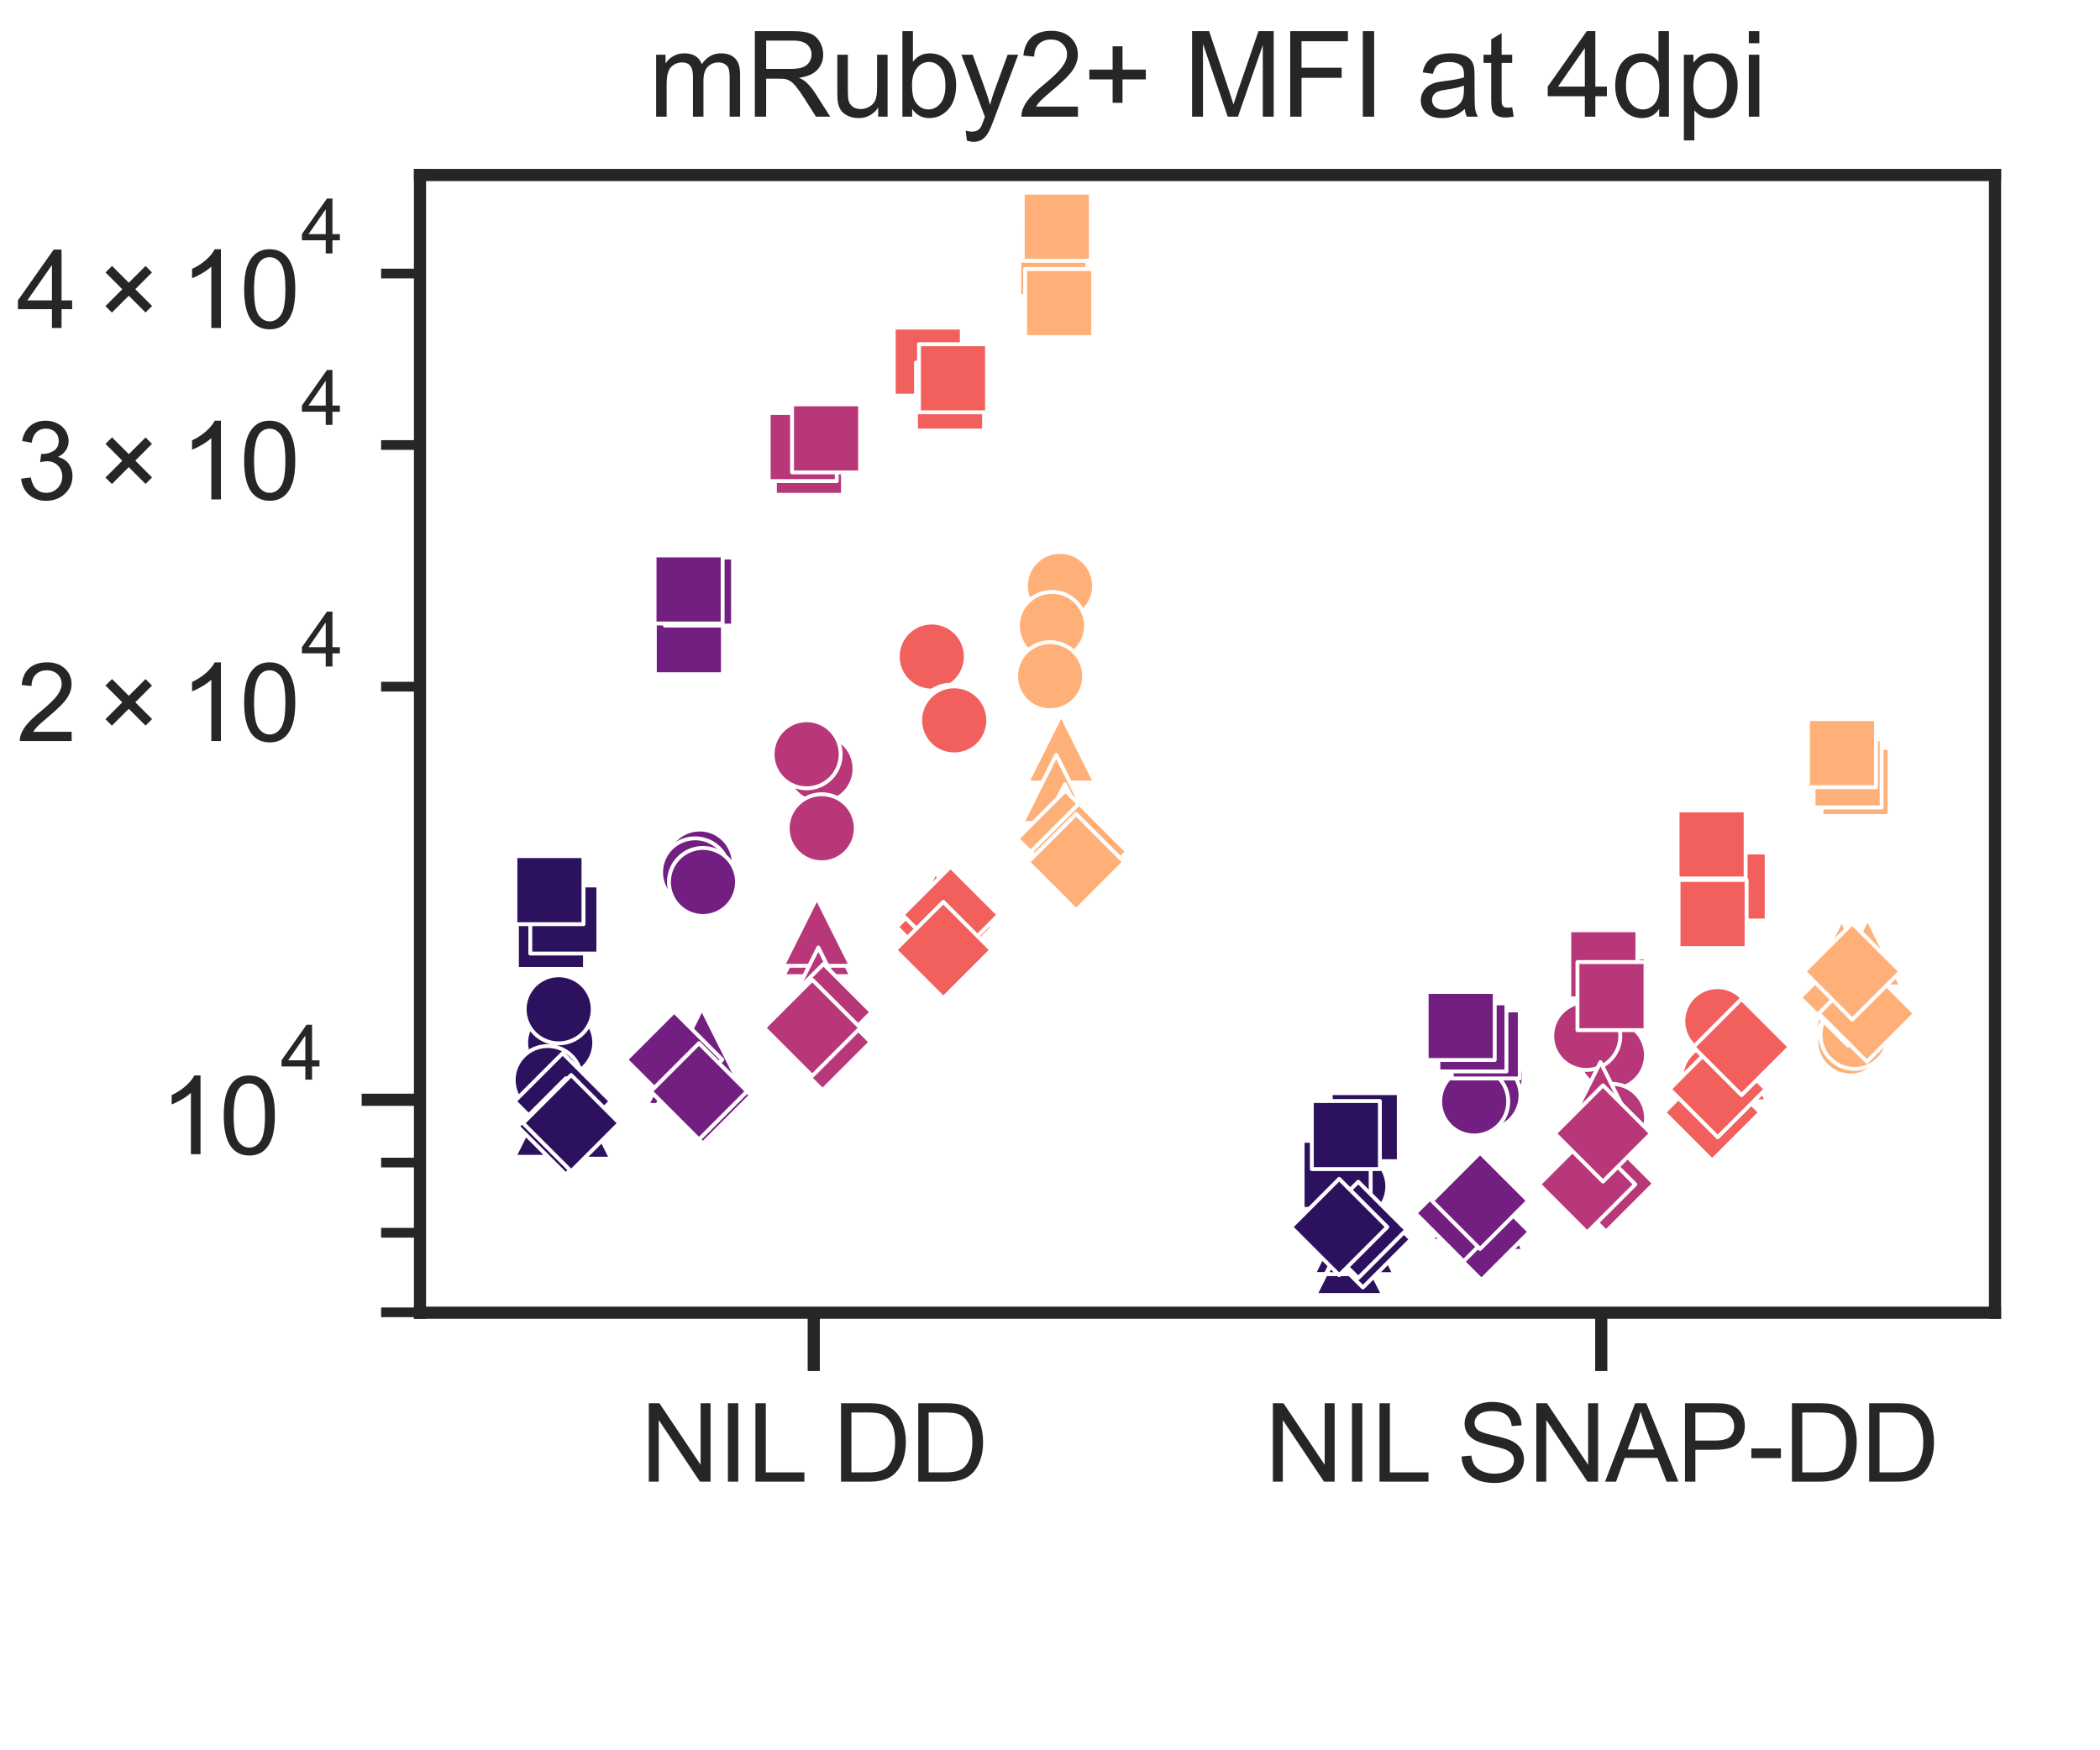 <?xml version="1.0" encoding="utf-8" standalone="no"?>
<!DOCTYPE svg PUBLIC "-//W3C//DTD SVG 1.1//EN"
  "http://www.w3.org/Graphics/SVG/1.1/DTD/svg11.dtd">
<svg xmlns:xlink="http://www.w3.org/1999/xlink" width="216pt" height="180pt" viewBox="0 0 216 180" xmlns="http://www.w3.org/2000/svg" version="1.1">
 <defs>
  <style type="text/css">*{stroke-linejoin: round; stroke-linecap: butt}</style>
 </defs>
 <g id="figure_1">
  <g id="patch_1">
   <path d="M 0 180 
L 216 180 
L 216 0 
L 0 0 
z
" style="fill: #ffffff"/>
  </g>
  <g id="axes_1">
   <g id="patch_2">
    <path d="M 43.2 135 
L 205.2 135 
L 205.2 18 
L 43.2 18 
z
" style="fill: #ffffff"/>
   </g>
   <g id="matplotlib.axis_1">
    <g id="xtick_1">
     <g id="line2d_1">
      <defs>
       <path id="m1da95ecd3e" d="M 0 0 
L 0 6 
" style="stroke: #262626; stroke-width: 1.25"/>
      </defs>
      <g>
       <use xlink:href="#m1da95ecd3e" x="83.7" y="135" style="fill: #262626; stroke: #262626; stroke-width: 1.25"/>
      </g>
     </g>
     <g id="text_1">
      <!-- NIL DD -->
      <g style="fill: #262626" transform="translate(65.876 152.374) scale(0.11 -0.11)">
       <defs>
        <path id="ArialMT-4e" d="M 488 0 
L 488 4581 
L 1109 4581 
L 3516 984 
L 3516 4581 
L 4097 4581 
L 4097 0 
L 3475 0 
L 1069 3600 
L 1069 0 
L 488 0 
z
" transform="scale(0.016)"/>
        <path id="ArialMT-49" d="M 597 0 
L 597 4581 
L 1203 4581 
L 1203 0 
L 597 0 
z
" transform="scale(0.016)"/>
        <path id="ArialMT-4c" d="M 469 0 
L 469 4581 
L 1075 4581 
L 1075 541 
L 3331 541 
L 3331 0 
L 469 0 
z
" transform="scale(0.016)"/>
        <path id="ArialMT-20" transform="scale(0.016)"/>
        <path id="ArialMT-44" d="M 494 0 
L 494 4581 
L 2072 4581 
Q 2606 4581 2888 4516 
Q 3281 4425 3559 4188 
Q 3922 3881 4101 3404 
Q 4281 2928 4281 2316 
Q 4281 1794 4159 1391 
Q 4038 988 3847 723 
Q 3656 459 3429 307 
Q 3203 156 2883 78 
Q 2563 0 2147 0 
L 494 0 
z
M 1100 541 
L 2078 541 
Q 2531 541 2789 625 
Q 3047 709 3200 863 
Q 3416 1078 3536 1442 
Q 3656 1806 3656 2325 
Q 3656 3044 3420 3430 
Q 3184 3816 2847 3947 
Q 2603 4041 2063 4041 
L 1100 4041 
L 1100 541 
z
" transform="scale(0.016)"/>
       </defs>
       <use xlink:href="#ArialMT-4e"/>
       <use xlink:href="#ArialMT-49" transform="translate(72.217 0)"/>
       <use xlink:href="#ArialMT-4c" transform="translate(100 0)"/>
       <use xlink:href="#ArialMT-20" transform="translate(151.865 0)"/>
       <use xlink:href="#ArialMT-44" transform="translate(179.648 0)"/>
       <use xlink:href="#ArialMT-44" transform="translate(251.865 0)"/>
      </g>
     </g>
    </g>
    <g id="xtick_2">
     <g id="line2d_2">
      <g>
       <use xlink:href="#m1da95ecd3e" x="164.7" y="135" style="fill: #262626; stroke: #262626; stroke-width: 1.25"/>
      </g>
     </g>
     <g id="text_2">
      <!-- NIL SNAP-DD -->
      <g style="fill: #262626" transform="translate(130.066 152.374) scale(0.11 -0.11)">
       <defs>
        <path id="ArialMT-53" d="M 288 1472 
L 859 1522 
Q 900 1178 1048 958 
Q 1197 738 1509 602 
Q 1822 466 2213 466 
Q 2559 466 2825 569 
Q 3091 672 3220 851 
Q 3350 1031 3350 1244 
Q 3350 1459 3225 1620 
Q 3100 1781 2813 1891 
Q 2628 1963 1997 2114 
Q 1366 2266 1113 2400 
Q 784 2572 623 2826 
Q 463 3081 463 3397 
Q 463 3744 659 4045 
Q 856 4347 1234 4503 
Q 1613 4659 2075 4659 
Q 2584 4659 2973 4495 
Q 3363 4331 3572 4012 
Q 3781 3694 3797 3291 
L 3216 3247 
Q 3169 3681 2898 3903 
Q 2628 4125 2100 4125 
Q 1550 4125 1298 3923 
Q 1047 3722 1047 3438 
Q 1047 3191 1225 3031 
Q 1400 2872 2139 2705 
Q 2878 2538 3153 2413 
Q 3553 2228 3743 1945 
Q 3934 1663 3934 1294 
Q 3934 928 3725 604 
Q 3516 281 3123 101 
Q 2731 -78 2241 -78 
Q 1619 -78 1198 103 
Q 778 284 539 648 
Q 300 1013 288 1472 
z
" transform="scale(0.016)"/>
        <path id="ArialMT-41" d="M -9 0 
L 1750 4581 
L 2403 4581 
L 4278 0 
L 3588 0 
L 3053 1388 
L 1138 1388 
L 634 0 
L -9 0 
z
M 1313 1881 
L 2866 1881 
L 2388 3150 
Q 2169 3728 2063 4100 
Q 1975 3659 1816 3225 
L 1313 1881 
z
" transform="scale(0.016)"/>
        <path id="ArialMT-50" d="M 494 0 
L 494 4581 
L 2222 4581 
Q 2678 4581 2919 4538 
Q 3256 4481 3484 4323 
Q 3713 4166 3852 3881 
Q 3991 3597 3991 3256 
Q 3991 2672 3619 2267 
Q 3247 1863 2275 1863 
L 1100 1863 
L 1100 0 
L 494 0 
z
M 1100 2403 
L 2284 2403 
Q 2872 2403 3119 2622 
Q 3366 2841 3366 3238 
Q 3366 3525 3220 3729 
Q 3075 3934 2838 4000 
Q 2684 4041 2272 4041 
L 1100 4041 
L 1100 2403 
z
" transform="scale(0.016)"/>
        <path id="ArialMT-2d" d="M 203 1375 
L 203 1941 
L 1931 1941 
L 1931 1375 
L 203 1375 
z
" transform="scale(0.016)"/>
       </defs>
       <use xlink:href="#ArialMT-4e"/>
       <use xlink:href="#ArialMT-49" transform="translate(72.217 0)"/>
       <use xlink:href="#ArialMT-4c" transform="translate(100 0)"/>
       <use xlink:href="#ArialMT-20" transform="translate(151.865 0)"/>
       <use xlink:href="#ArialMT-53" transform="translate(179.648 0)"/>
       <use xlink:href="#ArialMT-4e" transform="translate(246.348 0)"/>
       <use xlink:href="#ArialMT-41" transform="translate(318.564 0)"/>
       <use xlink:href="#ArialMT-50" transform="translate(385.264 0)"/>
       <use xlink:href="#ArialMT-2d" transform="translate(451.963 0)"/>
       <use xlink:href="#ArialMT-44" transform="translate(485.264 0)"/>
       <use xlink:href="#ArialMT-44" transform="translate(557.48 0)"/>
      </g>
     </g>
    </g>
   </g>
   <g id="matplotlib.axis_2">
    <g id="ytick_1">
     <g id="line2d_3">
      <defs>
       <path id="m76d83d2e58" d="M 0 0 
L -6 0 
" style="stroke: #262626; stroke-width: 1.25"/>
      </defs>
      <g>
       <use xlink:href="#m76d83d2e58" x="43.2" y="113.1" style="fill: #262626; stroke: #262626; stroke-width: 1.25"/>
      </g>
     </g>
     <g id="text_3">
      <!-- $\mathdefault{10^{4}}$ -->
      <g style="fill: #262626" transform="translate(16.43 118.717) scale(0.11 -0.11)">
       <defs>
        <path id="ArialMT-31" d="M 2384 0 
L 1822 0 
L 1822 3584 
Q 1619 3391 1289 3197 
Q 959 3003 697 2906 
L 697 3450 
Q 1169 3672 1522 3987 
Q 1875 4303 2022 4600 
L 2384 4600 
L 2384 0 
z
" transform="scale(0.016)"/>
        <path id="ArialMT-30" d="M 266 2259 
Q 266 3072 433 3567 
Q 600 4063 929 4331 
Q 1259 4600 1759 4600 
Q 2128 4600 2406 4451 
Q 2684 4303 2865 4023 
Q 3047 3744 3150 3342 
Q 3253 2941 3253 2259 
Q 3253 1453 3087 958 
Q 2922 463 2592 192 
Q 2263 -78 1759 -78 
Q 1097 -78 719 397 
Q 266 969 266 2259 
z
M 844 2259 
Q 844 1131 1108 757 
Q 1372 384 1759 384 
Q 2147 384 2411 759 
Q 2675 1134 2675 2259 
Q 2675 3391 2411 3762 
Q 2147 4134 1753 4134 
Q 1366 4134 1134 3806 
Q 844 3388 844 2259 
z
" transform="scale(0.016)"/>
        <path id="ArialMT-34" d="M 2069 0 
L 2069 1097 
L 81 1097 
L 81 1613 
L 2172 4581 
L 2631 4581 
L 2631 1613 
L 3250 1613 
L 3250 1097 
L 2631 1097 
L 2631 0 
L 2069 0 
z
M 2069 1613 
L 2069 3678 
L 634 1613 
L 2069 1613 
z
" transform="scale(0.016)"/>
       </defs>
       <use xlink:href="#ArialMT-31" transform="translate(0 0.202)"/>
       <use xlink:href="#ArialMT-30" transform="translate(55.615 0.202)"/>
       <use xlink:href="#ArialMT-34" transform="translate(112.973 69.895) scale(0.7)"/>
      </g>
     </g>
    </g>
    <g id="ytick_2">
     <g id="line2d_4">
      <defs>
       <path id="m1ab8b03876" d="M 0 0 
L -4 0 
" style="stroke: #262626"/>
      </defs>
      <g>
       <use xlink:href="#m1ab8b03876" x="43.2" y="134.961" style="fill: #262626; stroke: #262626"/>
      </g>
     </g>
    </g>
    <g id="ytick_3">
     <g id="line2d_5">
      <g>
       <use xlink:href="#m1ab8b03876" x="43.2" y="126.777" style="fill: #262626; stroke: #262626"/>
      </g>
     </g>
    </g>
    <g id="ytick_4">
     <g id="line2d_6">
      <g>
       <use xlink:href="#m1ab8b03876" x="43.2" y="119.558" style="fill: #262626; stroke: #262626"/>
      </g>
     </g>
    </g>
    <g id="ytick_5">
     <g id="line2d_7">
      <g>
       <use xlink:href="#m1ab8b03876" x="43.2" y="70.617" style="fill: #262626; stroke: #262626"/>
      </g>
     </g>
     <g id="text_4">
      <!-- $\mathdefault{2\times10^{4}}$ -->
      <g style="fill: #262626" transform="translate(1.7 76.233) scale(0.11 -0.11)">
       <defs>
        <path id="ArialMT-32" d="M 3222 541 
L 3222 0 
L 194 0 
Q 188 203 259 391 
Q 375 700 629 1000 
Q 884 1300 1366 1694 
Q 2113 2306 2375 2664 
Q 2638 3022 2638 3341 
Q 2638 3675 2398 3904 
Q 2159 4134 1775 4134 
Q 1369 4134 1125 3890 
Q 881 3647 878 3216 
L 300 3275 
Q 359 3922 746 4261 
Q 1134 4600 1788 4600 
Q 2447 4600 2831 4234 
Q 3216 3869 3216 3328 
Q 3216 3053 3103 2787 
Q 2991 2522 2730 2228 
Q 2469 1934 1863 1422 
Q 1356 997 1212 845 
Q 1069 694 975 541 
L 3222 541 
z
" transform="scale(0.016)"/>
        <path id="ArialMT-d7" d="M 503 1278 
L 1488 2263 
L 506 3244 
L 888 3625 
L 1869 2644 
L 2847 3622 
L 3222 3244 
L 2247 2266 
L 3228 1284 
L 2847 903 
L 1866 1884 
L 881 900 
L 503 1278 
z
" transform="scale(0.016)"/>
       </defs>
       <use xlink:href="#ArialMT-32" transform="translate(0 0.202)"/>
       <use xlink:href="#ArialMT-d7" transform="translate(75.098 0.202)"/>
       <use xlink:href="#ArialMT-31" transform="translate(152.979 0.202)"/>
       <use xlink:href="#ArialMT-30" transform="translate(208.594 0.202)"/>
       <use xlink:href="#ArialMT-34" transform="translate(265.951 69.895) scale(0.7)"/>
      </g>
     </g>
    </g>
    <g id="ytick_6">
     <g id="line2d_8">
      <g>
       <use xlink:href="#m1ab8b03876" x="43.2" y="45.765" style="fill: #262626; stroke: #262626"/>
      </g>
     </g>
     <g id="text_5">
      <!-- $\mathdefault{3\times10^{4}}$ -->
      <g style="fill: #262626" transform="translate(1.7 51.382) scale(0.11 -0.11)">
       <defs>
        <path id="ArialMT-33" d="M 269 1209 
L 831 1284 
Q 928 806 1161 595 
Q 1394 384 1728 384 
Q 2125 384 2398 659 
Q 2672 934 2672 1341 
Q 2672 1728 2419 1979 
Q 2166 2231 1775 2231 
Q 1616 2231 1378 2169 
L 1441 2663 
Q 1497 2656 1531 2656 
Q 1891 2656 2178 2843 
Q 2466 3031 2466 3422 
Q 2466 3731 2256 3934 
Q 2047 4138 1716 4138 
Q 1388 4138 1169 3931 
Q 950 3725 888 3313 
L 325 3413 
Q 428 3978 793 4289 
Q 1159 4600 1703 4600 
Q 2078 4600 2393 4439 
Q 2709 4278 2876 4000 
Q 3044 3722 3044 3409 
Q 3044 3113 2884 2869 
Q 2725 2625 2413 2481 
Q 2819 2388 3044 2092 
Q 3269 1797 3269 1353 
Q 3269 753 2831 336 
Q 2394 -81 1725 -81 
Q 1122 -81 723 278 
Q 325 638 269 1209 
z
" transform="scale(0.016)"/>
       </defs>
       <use xlink:href="#ArialMT-33" transform="translate(0 0.202)"/>
       <use xlink:href="#ArialMT-d7" transform="translate(75.098 0.202)"/>
       <use xlink:href="#ArialMT-31" transform="translate(152.979 0.202)"/>
       <use xlink:href="#ArialMT-30" transform="translate(208.594 0.202)"/>
       <use xlink:href="#ArialMT-34" transform="translate(265.951 69.895) scale(0.7)"/>
      </g>
     </g>
    </g>
    <g id="ytick_7">
     <g id="line2d_9">
      <g>
       <use xlink:href="#m1ab8b03876" x="43.2" y="28.133" style="fill: #262626; stroke: #262626"/>
      </g>
     </g>
     <g id="text_6">
      <!-- $\mathdefault{4\times10^{4}}$ -->
      <g style="fill: #262626" transform="translate(1.7 33.75) scale(0.11 -0.11)">
       <use xlink:href="#ArialMT-34" transform="translate(0 0.202)"/>
       <use xlink:href="#ArialMT-d7" transform="translate(75.098 0.202)"/>
       <use xlink:href="#ArialMT-31" transform="translate(152.979 0.202)"/>
       <use xlink:href="#ArialMT-30" transform="translate(208.594 0.202)"/>
       <use xlink:href="#ArialMT-34" transform="translate(265.951 69.895) scale(0.7)"/>
      </g>
     </g>
    </g>
    <g id="text_7">
     <!-- mRuby2+ MFI -->
     <g style="fill: #262626" transform="translate(-4.826 114.341) rotate(-90) scale(0.12 -0.12)">
      <defs>
       <path id="ArialMT-6d" d="M 422 0 
L 422 3319 
L 925 3319 
L 925 2853 
Q 1081 3097 1340 3245 
Q 1600 3394 1931 3394 
Q 2300 3394 2536 3241 
Q 2772 3088 2869 2813 
Q 3263 3394 3894 3394 
Q 4388 3394 4653 3120 
Q 4919 2847 4919 2278 
L 4919 0 
L 4359 0 
L 4359 2091 
Q 4359 2428 4304 2576 
Q 4250 2725 4106 2815 
Q 3963 2906 3769 2906 
Q 3419 2906 3187 2673 
Q 2956 2441 2956 1928 
L 2956 0 
L 2394 0 
L 2394 2156 
Q 2394 2531 2256 2718 
Q 2119 2906 1806 2906 
Q 1569 2906 1367 2781 
Q 1166 2656 1075 2415 
Q 984 2175 984 1722 
L 984 0 
L 422 0 
z
" transform="scale(0.016)"/>
       <path id="ArialMT-52" d="M 503 0 
L 503 4581 
L 2534 4581 
Q 3147 4581 3465 4457 
Q 3784 4334 3975 4021 
Q 4166 3709 4166 3331 
Q 4166 2844 3850 2509 
Q 3534 2175 2875 2084 
Q 3116 1969 3241 1856 
Q 3506 1613 3744 1247 
L 4541 0 
L 3778 0 
L 3172 953 
Q 2906 1366 2734 1584 
Q 2563 1803 2427 1890 
Q 2291 1978 2150 2013 
Q 2047 2034 1813 2034 
L 1109 2034 
L 1109 0 
L 503 0 
z
M 1109 2559 
L 2413 2559 
Q 2828 2559 3062 2645 
Q 3297 2731 3419 2920 
Q 3541 3109 3541 3331 
Q 3541 3656 3305 3865 
Q 3069 4075 2559 4075 
L 1109 4075 
L 1109 2559 
z
" transform="scale(0.016)"/>
       <path id="ArialMT-75" d="M 2597 0 
L 2597 488 
Q 2209 -75 1544 -75 
Q 1250 -75 995 37 
Q 741 150 617 320 
Q 494 491 444 738 
Q 409 903 409 1263 
L 409 3319 
L 972 3319 
L 972 1478 
Q 972 1038 1006 884 
Q 1059 663 1231 536 
Q 1403 409 1656 409 
Q 1909 409 2131 539 
Q 2353 669 2445 892 
Q 2538 1116 2538 1541 
L 2538 3319 
L 3100 3319 
L 3100 0 
L 2597 0 
z
" transform="scale(0.016)"/>
       <path id="ArialMT-62" d="M 941 0 
L 419 0 
L 419 4581 
L 981 4581 
L 981 2947 
Q 1338 3394 1891 3394 
Q 2197 3394 2470 3270 
Q 2744 3147 2920 2923 
Q 3097 2700 3197 2384 
Q 3297 2069 3297 1709 
Q 3297 856 2875 390 
Q 2453 -75 1863 -75 
Q 1275 -75 941 416 
L 941 0 
z
M 934 1684 
Q 934 1088 1097 822 
Q 1363 388 1816 388 
Q 2184 388 2453 708 
Q 2722 1028 2722 1663 
Q 2722 2313 2464 2622 
Q 2206 2931 1841 2931 
Q 1472 2931 1203 2611 
Q 934 2291 934 1684 
z
" transform="scale(0.016)"/>
       <path id="ArialMT-79" d="M 397 -1278 
L 334 -750 
Q 519 -800 656 -800 
Q 844 -800 956 -737 
Q 1069 -675 1141 -563 
Q 1194 -478 1313 -144 
Q 1328 -97 1363 -6 
L 103 3319 
L 709 3319 
L 1400 1397 
Q 1534 1031 1641 628 
Q 1738 1016 1872 1384 
L 2581 3319 
L 3144 3319 
L 1881 -56 
Q 1678 -603 1566 -809 
Q 1416 -1088 1222 -1217 
Q 1028 -1347 759 -1347 
Q 597 -1347 397 -1278 
z
" transform="scale(0.016)"/>
       <path id="ArialMT-2b" d="M 1603 741 
L 1603 1997 
L 356 1997 
L 356 2522 
L 1603 2522 
L 1603 3769 
L 2134 3769 
L 2134 2522 
L 3381 2522 
L 3381 1997 
L 2134 1997 
L 2134 741 
L 1603 741 
z
" transform="scale(0.016)"/>
       <path id="ArialMT-4d" d="M 475 0 
L 475 4581 
L 1388 4581 
L 2472 1338 
Q 2622 884 2691 659 
Q 2769 909 2934 1394 
L 4031 4581 
L 4847 4581 
L 4847 0 
L 4263 0 
L 4263 3834 
L 2931 0 
L 2384 0 
L 1059 3900 
L 1059 0 
L 475 0 
z
" transform="scale(0.016)"/>
       <path id="ArialMT-46" d="M 525 0 
L 525 4581 
L 3616 4581 
L 3616 4041 
L 1131 4041 
L 1131 2622 
L 3281 2622 
L 3281 2081 
L 1131 2081 
L 1131 0 
L 525 0 
z
" transform="scale(0.016)"/>
      </defs>
      <use xlink:href="#ArialMT-6d"/>
      <use xlink:href="#ArialMT-52" transform="translate(83.301 0)"/>
      <use xlink:href="#ArialMT-75" transform="translate(155.518 0)"/>
      <use xlink:href="#ArialMT-62" transform="translate(211.133 0)"/>
      <use xlink:href="#ArialMT-79" transform="translate(266.748 0)"/>
      <use xlink:href="#ArialMT-32" transform="translate(316.748 0)"/>
      <use xlink:href="#ArialMT-2b" transform="translate(372.363 0)"/>
      <use xlink:href="#ArialMT-20" transform="translate(430.762 0)"/>
      <use xlink:href="#ArialMT-4d" transform="translate(458.545 0)"/>
      <use xlink:href="#ArialMT-46" transform="translate(541.846 0)"/>
      <use xlink:href="#ArialMT-49" transform="translate(602.93 0)"/>
     </g>
    </g>
   </g>
   <g id="PathCollection_1"/>
   <g id="PathCollection_2"/>
   <g id="PathCollection_3"/>
   <g id="PathCollection_4"/>
   <g id="PathCollection_5"/>
   <g id="PathCollection_6"/>
   <g id="PathCollection_7"/>
   <g id="PathCollection_8"/>
   <g id="PathCollection_9"/>
   <g id="PathCollection_10"/>
   <g id="PathCollection_11"/>
   <g id="PathCollection_12"/>
   <g id="PathCollection_13"/>
   <g id="PathCollection_14"/>
   <g id="PathCollection_15"/>
   <g id="PathCollection_16"/>
   <g id="PathCollection_17"/>
   <g id="PathCollection_18"/>
   <g id="PathCollection_19"/>
   <g id="PathCollection_20"/>
   <g id="patch_3">
    <path d="M 43.2 135 
L 43.2 18 
" style="fill: none; stroke: #262626; stroke-width: 1.25; stroke-linejoin: miter; stroke-linecap: square"/>
   </g>
   <g id="patch_4">
    <path d="M 205.2 135 
L 205.2 18 
" style="fill: none; stroke: #262626; stroke-width: 1.25; stroke-linejoin: miter; stroke-linecap: square"/>
   </g>
   <g id="patch_5">
    <path d="M 43.2 135 
L 205.2 135 
" style="fill: none; stroke: #262626; stroke-width: 1.25; stroke-linejoin: miter; stroke-linecap: square"/>
   </g>
   <g id="patch_6">
    <path d="M 43.2 18 
L 205.2 18 
" style="fill: none; stroke: #262626; stroke-width: 1.25; stroke-linejoin: miter; stroke-linecap: square"/>
   </g>
   <g id="PathCollection_21">
    <defs>
     <path id="C0_0_94d8e77ef1" d="M 0 3.5 
C 0.928 3.5 1.819 3.131 2.475 2.475 
C 3.131 1.819 3.5 0.928 3.5 -0 
C 3.5 -0.928 3.131 -1.819 2.475 -2.475 
C 1.819 -3.131 0.928 -3.5 0 -3.5 
C -0.928 -3.5 -1.819 -3.131 -2.475 -2.475 
C -3.131 -1.819 -3.5 -0.928 -3.5 0 
C -3.5 0.928 -3.131 1.819 -2.475 2.475 
C -1.819 3.131 -0.928 3.5 0 3.5 
z
"/>
    </defs>
    <g clip-path="url(#p898368cd4a)">
     <use xlink:href="#C0_0_94d8e77ef1" x="57.623" y="107.225" style="fill: #2c115f; stroke: #ffffff; stroke-width: 0.4"/>
    </g>
    <g clip-path="url(#p898368cd4a)">
     <use xlink:href="#C0_0_94d8e77ef1" x="57.466" y="103.8" style="fill: #2c115f; stroke: #ffffff; stroke-width: 0.4"/>
    </g>
    <g clip-path="url(#p898368cd4a)">
     <use xlink:href="#C0_0_94d8e77ef1" x="56.337" y="111.074" style="fill: #2c115f; stroke: #ffffff; stroke-width: 0.4"/>
    </g>
   </g>
   <g id="PathCollection_22">
    <defs>
     <path id="C1_0_d51fdc69a8" d="M 0 3.5 
C 0.928 3.5 1.819 3.131 2.475 2.475 
C 3.131 1.819 3.5 0.928 3.5 -0 
C 3.5 -0.928 3.131 -1.819 2.475 -2.475 
C 1.819 -3.131 0.928 -3.5 0 -3.5 
C -0.928 -3.5 -1.819 -3.131 -2.475 -2.475 
C -3.131 -1.819 -3.5 -0.928 -3.5 0 
C -3.5 0.928 -3.131 1.819 -2.475 2.475 
C -1.819 3.131 -0.928 3.5 0 3.5 
z
"/>
    </defs>
    <g clip-path="url(#p898368cd4a)">
     <use xlink:href="#C1_0_d51fdc69a8" x="71.969" y="88.809" style="fill: #721f81; stroke: #ffffff; stroke-width: 0.4"/>
    </g>
    <g clip-path="url(#p898368cd4a)">
     <use xlink:href="#C1_0_d51fdc69a8" x="71.5" y="89.713" style="fill: #721f81; stroke: #ffffff; stroke-width: 0.4"/>
    </g>
    <g clip-path="url(#p898368cd4a)">
     <use xlink:href="#C1_0_d51fdc69a8" x="72.306" y="90.702" style="fill: #721f81; stroke: #ffffff; stroke-width: 0.4"/>
    </g>
   </g>
   <g id="PathCollection_23">
    <defs>
     <path id="C2_0_8ac20c14ff" d="M 0 3.5 
C 0.928 3.5 1.819 3.131 2.475 2.475 
C 3.131 1.819 3.5 0.928 3.5 -0 
C 3.5 -0.928 3.131 -1.819 2.475 -2.475 
C 1.819 -3.131 0.928 -3.5 0 -3.5 
C -0.928 -3.5 -1.819 -3.131 -2.475 -2.475 
C -3.131 -1.819 -3.5 -0.928 -3.5 0 
C -3.5 0.928 -3.131 1.819 -2.475 2.475 
C -1.819 3.131 -0.928 3.5 0 3.5 
z
"/>
    </defs>
    <g clip-path="url(#p898368cd4a)">
     <use xlink:href="#C2_0_8ac20c14ff" x="84.39" y="79.052" style="fill: #b73779; stroke: #ffffff; stroke-width: 0.4"/>
    </g>
    <g clip-path="url(#p898368cd4a)">
     <use xlink:href="#C2_0_8ac20c14ff" x="82.97" y="77.569" style="fill: #b73779; stroke: #ffffff; stroke-width: 0.4"/>
    </g>
    <g clip-path="url(#p898368cd4a)">
     <use xlink:href="#C2_0_8ac20c14ff" x="84.523" y="85.179" style="fill: #b73779; stroke: #ffffff; stroke-width: 0.4"/>
    </g>
   </g>
   <g id="PathCollection_24">
    <defs>
     <path id="C3_0_fbc20d100d" d="M 0 3.5 
C 0.928 3.5 1.819 3.131 2.475 2.475 
C 3.131 1.819 3.5 0.928 3.5 -0 
C 3.5 -0.928 3.131 -1.819 2.475 -2.475 
C 1.819 -3.131 0.928 -3.5 0 -3.5 
C -0.928 -3.5 -1.819 -3.131 -2.475 -2.475 
C -3.131 -1.819 -3.5 -0.928 -3.5 0 
C -3.5 0.928 -3.131 1.819 -2.475 2.475 
C -1.819 3.131 -0.928 3.5 0 3.5 
z
"/>
    </defs>
    <g clip-path="url(#p898368cd4a)">
     <use xlink:href="#C3_0_fbc20d100d" x="95.84" y="67.523" style="fill: #f1605d; stroke: #ffffff; stroke-width: 0.4"/>
    </g>
    <g clip-path="url(#p898368cd4a)">
     <use xlink:href="#C3_0_fbc20d100d" x="97.811" y="73.917" style="fill: #f1605d; stroke: #ffffff; stroke-width: 0.4"/>
    </g>
    <g clip-path="url(#p898368cd4a)">
     <use xlink:href="#C3_0_fbc20d100d" x="98.147" y="74.082" style="fill: #f1605d; stroke: #ffffff; stroke-width: 0.4"/>
    </g>
   </g>
   <g id="PathCollection_25">
    <defs>
     <path id="C4_0_813a8ac66e" d="M 0 3.5 
C 0.928 3.5 1.819 3.131 2.475 2.475 
C 3.131 1.819 3.5 0.928 3.5 -0 
C 3.5 -0.928 3.131 -1.819 2.475 -2.475 
C 1.819 -3.131 0.928 -3.5 0 -3.5 
C -0.928 -3.5 -1.819 -3.131 -2.475 -2.475 
C -3.131 -1.819 -3.5 -0.928 -3.5 0 
C -3.5 0.928 -3.131 1.819 -2.475 2.475 
C -1.819 3.131 -0.928 3.5 0 3.5 
z
"/>
    </defs>
    <g clip-path="url(#p898368cd4a)">
     <use xlink:href="#C4_0_813a8ac66e" x="109.029" y="60.254" style="fill: #feb078; stroke: #ffffff; stroke-width: 0.4"/>
    </g>
    <g clip-path="url(#p898368cd4a)">
     <use xlink:href="#C4_0_813a8ac66e" x="108.201" y="64.37" style="fill: #feb078; stroke: #ffffff; stroke-width: 0.4"/>
    </g>
    <g clip-path="url(#p898368cd4a)">
     <use xlink:href="#C4_0_813a8ac66e" x="108.013" y="69.542" style="fill: #feb078; stroke: #ffffff; stroke-width: 0.4"/>
    </g>
   </g>
   <g id="PathCollection_26">
    <defs>
     <path id="C5_0_cb57ccddf8" d="M 0 3.5 
C 0.928 3.5 1.819 3.131 2.475 2.475 
C 3.131 1.819 3.5 0.928 3.5 -0 
C 3.5 -0.928 3.131 -1.819 2.475 -2.475 
C 1.819 -3.131 0.928 -3.5 0 -3.5 
C -0.928 -3.5 -1.819 -3.131 -2.475 -2.475 
C -3.131 -1.819 -3.5 -0.928 -3.5 0 
C -3.5 0.928 -3.131 1.819 -2.475 2.475 
C -1.819 3.131 -0.928 3.5 0 3.5 
z
"/>
    </defs>
    <g clip-path="url(#p898368cd4a)">
     <use xlink:href="#C5_0_cb57ccddf8" x="138.031" y="122.299" style="fill: #2c115f; stroke: #ffffff; stroke-width: 0.4"/>
    </g>
    <g clip-path="url(#p898368cd4a)">
     <use xlink:href="#C5_0_cb57ccddf8" x="137.928" y="125.334" style="fill: #2c115f; stroke: #ffffff; stroke-width: 0.4"/>
    </g>
    <g clip-path="url(#p898368cd4a)">
     <use xlink:href="#C5_0_cb57ccddf8" x="139.193" y="122.005" style="fill: #2c115f; stroke: #ffffff; stroke-width: 0.4"/>
    </g>
   </g>
   <g id="PathCollection_27">
    <defs>
     <path id="C6_0_0cd4c6fe33" d="M 0 3.5 
C 0.928 3.5 1.819 3.131 2.475 2.475 
C 3.131 1.819 3.5 0.928 3.5 -0 
C 3.5 -0.928 3.131 -1.819 2.475 -2.475 
C 1.819 -3.131 0.928 -3.5 0 -3.5 
C -0.928 -3.5 -1.819 -3.131 -2.475 -2.475 
C -3.131 -1.819 -3.5 -0.928 -3.5 0 
C -3.5 0.928 -3.131 1.819 -2.475 2.475 
C -1.819 3.131 -0.928 3.5 0 3.5 
z
"/>
    </defs>
    <g clip-path="url(#p898368cd4a)">
     <use xlink:href="#C6_0_0cd4c6fe33" x="153.238" y="110.679" style="fill: #721f81; stroke: #ffffff; stroke-width: 0.4"/>
    </g>
    <g clip-path="url(#p898368cd4a)">
     <use xlink:href="#C6_0_0cd4c6fe33" x="152.894" y="112.65" style="fill: #721f81; stroke: #ffffff; stroke-width: 0.4"/>
    </g>
    <g clip-path="url(#p898368cd4a)">
     <use xlink:href="#C6_0_0cd4c6fe33" x="151.633" y="113.275" style="fill: #721f81; stroke: #ffffff; stroke-width: 0.4"/>
    </g>
   </g>
   <g id="PathCollection_28">
    <defs>
     <path id="C7_0_dc60c18962" d="M 0 3.5 
C 0.928 3.5 1.819 3.131 2.475 2.475 
C 3.131 1.819 3.5 0.928 3.5 -0 
C 3.5 -0.928 3.131 -1.819 2.475 -2.475 
C 1.819 -3.131 0.928 -3.5 0 -3.5 
C -0.928 -3.5 -1.819 -3.131 -2.475 -2.475 
C -3.131 -1.819 -3.5 -0.928 -3.5 0 
C -3.5 0.928 -3.131 1.819 -2.475 2.475 
C -1.819 3.131 -0.928 3.5 0 3.5 
z
"/>
    </defs>
    <g clip-path="url(#p898368cd4a)">
     <use xlink:href="#C7_0_dc60c18962" x="165.797" y="108.51" style="fill: #b73779; stroke: #ffffff; stroke-width: 0.4"/>
    </g>
    <g clip-path="url(#p898368cd4a)">
     <use xlink:href="#C7_0_dc60c18962" x="163.161" y="106.535" style="fill: #b73779; stroke: #ffffff; stroke-width: 0.4"/>
    </g>
    <g clip-path="url(#p898368cd4a)">
     <use xlink:href="#C7_0_dc60c18962" x="165.804" y="114.965" style="fill: #b73779; stroke: #ffffff; stroke-width: 0.4"/>
    </g>
   </g>
   <g id="PathCollection_29">
    <defs>
     <path id="C8_0_72e1707006" d="M 0 3.5 
C 0.928 3.5 1.819 3.131 2.475 2.475 
C 3.131 1.819 3.5 0.928 3.5 -0 
C 3.5 -0.928 3.131 -1.819 2.475 -2.475 
C 1.819 -3.131 0.928 -3.5 0 -3.5 
C -0.928 -3.5 -1.819 -3.131 -2.475 -2.475 
C -3.131 -1.819 -3.5 -0.928 -3.5 0 
C -3.5 0.928 -3.131 1.819 -2.475 2.475 
C -1.819 3.131 -0.928 3.5 0 3.5 
z
"/>
    </defs>
    <g clip-path="url(#p898368cd4a)">
     <use xlink:href="#C8_0_72e1707006" x="177.362" y="108.814" style="fill: #f1605d; stroke: #ffffff; stroke-width: 0.4"/>
    </g>
    <g clip-path="url(#p898368cd4a)">
     <use xlink:href="#C8_0_72e1707006" x="176.645" y="105.016" style="fill: #f1605d; stroke: #ffffff; stroke-width: 0.4"/>
    </g>
    <g clip-path="url(#p898368cd4a)">
     <use xlink:href="#C8_0_72e1707006" x="176.451" y="110.847" style="fill: #f1605d; stroke: #ffffff; stroke-width: 0.4"/>
    </g>
   </g>
   <g id="PathCollection_30">
    <defs>
     <path id="C9_0_2fddb067c5" d="M 0 3.5 
C 0.928 3.5 1.819 3.131 2.475 2.475 
C 3.131 1.819 3.5 0.928 3.5 -0 
C 3.5 -0.928 3.131 -1.819 2.475 -2.475 
C 1.819 -3.131 0.928 -3.5 0 -3.5 
C -0.928 -3.5 -1.819 -3.131 -2.475 -2.475 
C -3.131 -1.819 -3.5 -0.928 -3.5 0 
C -3.5 0.928 -3.131 1.819 -2.475 2.475 
C -1.819 3.131 -0.928 3.5 0 3.5 
z
"/>
    </defs>
    <g clip-path="url(#p898368cd4a)">
     <use xlink:href="#C9_0_2fddb067c5" x="190.225" y="106.008" style="fill: #feb078; stroke: #ffffff; stroke-width: 0.4"/>
    </g>
    <g clip-path="url(#p898368cd4a)">
     <use xlink:href="#C9_0_2fddb067c5" x="190.335" y="107.099" style="fill: #feb078; stroke: #ffffff; stroke-width: 0.4"/>
    </g>
    <g clip-path="url(#p898368cd4a)">
     <use xlink:href="#C9_0_2fddb067c5" x="190.75" y="106.428" style="fill: #feb078; stroke: #ffffff; stroke-width: 0.4"/>
    </g>
   </g>
   <g id="PathCollection_31">
    <path d="M 56.397 111.967 
L 52.897 118.967 
L 59.897 118.967 
z
" clip-path="url(#p898368cd4a)" style="fill: #2c115f; stroke: #ffffff; stroke-width: 0.4"/>
    <path d="M 59.368 112.162 
L 55.868 119.162 
L 62.868 119.162 
z
" clip-path="url(#p898368cd4a)" style="fill: #2c115f; stroke: #ffffff; stroke-width: 0.4"/>
    <path d="M 58.179 109.573 
L 54.679 116.573 
L 61.679 116.573 
z
" clip-path="url(#p898368cd4a)" style="fill: #2c115f; stroke: #ffffff; stroke-width: 0.4"/>
   </g>
   <g id="PathCollection_32">
    <path d="M 72.194 103.71 
L 68.694 110.71 
L 75.694 110.71 
z
" clip-path="url(#p898368cd4a)" style="fill: #721f81; stroke: #ffffff; stroke-width: 0.4"/>
    <path d="M 70.06 106.638 
L 66.56 113.638 
L 73.56 113.638 
z
" clip-path="url(#p898368cd4a)" style="fill: #721f81; stroke: #ffffff; stroke-width: 0.4"/>
    <path d="M 71.162 106.538 
L 67.662 113.538 
L 74.662 113.538 
z
" clip-path="url(#p898368cd4a)" style="fill: #721f81; stroke: #ffffff; stroke-width: 0.4"/>
   </g>
   <g id="PathCollection_33">
    <path d="M 84.077 93.39 
L 80.577 100.39 
L 87.577 100.39 
z
" clip-path="url(#p898368cd4a)" style="fill: #b73779; stroke: #ffffff; stroke-width: 0.4"/>
    <path d="M 84.021 92.322 
L 80.521 99.322 
L 87.521 99.322 
z
" clip-path="url(#p898368cd4a)" style="fill: #b73779; stroke: #ffffff; stroke-width: 0.4"/>
    <path d="M 84.172 97.444 
L 80.672 104.444 
L 87.672 104.444 
z
" clip-path="url(#p898368cd4a)" style="fill: #b73779; stroke: #ffffff; stroke-width: 0.4"/>
   </g>
   <g id="PathCollection_34">
    <path d="M 98.059 90.853 
L 94.559 97.853 
L 101.559 97.853 
z
" clip-path="url(#p898368cd4a)" style="fill: #f1605d; stroke: #ffffff; stroke-width: 0.4"/>
    <path d="M 96.359 90.036 
L 92.859 97.036 
L 99.859 97.036 
z
" clip-path="url(#p898368cd4a)" style="fill: #f1605d; stroke: #ffffff; stroke-width: 0.4"/>
    <path d="M 96.25 89.631 
L 92.75 96.631 
L 99.75 96.631 
z
" clip-path="url(#p898368cd4a)" style="fill: #f1605d; stroke: #ffffff; stroke-width: 0.4"/>
   </g>
   <g id="PathCollection_35">
    <path d="M 109.148 73.477 
L 105.648 80.477 
L 112.648 80.477 
z
" clip-path="url(#p898368cd4a)" style="fill: #feb078; stroke: #ffffff; stroke-width: 0.4"/>
    <path d="M 108.642 77.63 
L 105.142 84.63 
L 112.142 84.63 
z
" clip-path="url(#p898368cd4a)" style="fill: #feb078; stroke: #ffffff; stroke-width: 0.4"/>
    <path d="M 109.528 80.636 
L 106.028 87.636 
L 113.028 87.636 
z
" clip-path="url(#p898368cd4a)" style="fill: #feb078; stroke: #ffffff; stroke-width: 0.4"/>
   </g>
   <g id="PathCollection_36">
    <path d="M 138.617 124.023 
L 135.117 131.023 
L 142.117 131.023 
z
" clip-path="url(#p898368cd4a)" style="fill: #2c115f; stroke: #ffffff; stroke-width: 0.4"/>
    <path d="M 138.782 126.182 
L 135.282 133.182 
L 142.282 133.182 
z
" clip-path="url(#p898368cd4a)" style="fill: #2c115f; stroke: #ffffff; stroke-width: 0.4"/>
    <path d="M 139.938 124.035 
L 136.438 131.035 
L 143.438 131.035 
z
" clip-path="url(#p898368cd4a)" style="fill: #2c115f; stroke: #ffffff; stroke-width: 0.4"/>
   </g>
   <g id="PathCollection_37">
    <path d="M 150.754 120.596 
L 147.254 127.596 
L 154.254 127.596 
z
" clip-path="url(#p898368cd4a)" style="fill: #721f81; stroke: #ffffff; stroke-width: 0.4"/>
    <path d="M 153.225 121.635 
L 149.725 128.635 
L 156.725 128.635 
z
" clip-path="url(#p898368cd4a)" style="fill: #721f81; stroke: #ffffff; stroke-width: 0.4"/>
    <path d="M 151.989 120.73 
L 148.489 127.73 
L 155.489 127.73 
z
" clip-path="url(#p898368cd4a)" style="fill: #721f81; stroke: #ffffff; stroke-width: 0.4"/>
   </g>
   <g id="PathCollection_38">
    <path d="M 164.665 114.392 
L 161.165 121.392 
L 168.165 121.392 
z
" clip-path="url(#p898368cd4a)" style="fill: #b73779; stroke: #ffffff; stroke-width: 0.4"/>
    <path d="M 164.653 112.918 
L 161.153 119.918 
L 168.153 119.918 
z
" clip-path="url(#p898368cd4a)" style="fill: #b73779; stroke: #ffffff; stroke-width: 0.4"/>
    <path d="M 164.618 109.233 
L 161.118 116.233 
L 168.118 116.233 
z
" clip-path="url(#p898368cd4a)" style="fill: #b73779; stroke: #ffffff; stroke-width: 0.4"/>
   </g>
   <g id="PathCollection_39">
    <path d="M 179.262 102.634 
L 175.762 109.634 
L 182.762 109.634 
z
" clip-path="url(#p898368cd4a)" style="fill: #f1605d; stroke: #ffffff; stroke-width: 0.4"/>
    <path d="M 177.228 107.889 
L 173.728 114.889 
L 180.728 114.889 
z
" clip-path="url(#p898368cd4a)" style="fill: #f1605d; stroke: #ffffff; stroke-width: 0.4"/>
    <path d="M 178.263 106.258 
L 174.763 113.258 
L 181.763 113.258 
z
" clip-path="url(#p898368cd4a)" style="fill: #f1605d; stroke: #ffffff; stroke-width: 0.4"/>
   </g>
   <g id="PathCollection_40">
    <path d="M 192.086 94.444 
L 188.586 101.444 
L 195.586 101.444 
z
" clip-path="url(#p898368cd4a)" style="fill: #feb078; stroke: #ffffff; stroke-width: 0.4"/>
    <path d="M 189.812 97.441 
L 186.312 104.441 
L 193.312 104.441 
z
" clip-path="url(#p898368cd4a)" style="fill: #feb078; stroke: #ffffff; stroke-width: 0.4"/>
    <path d="M 189.422 94.576 
L 185.922 101.576 
L 192.922 101.576 
z
" clip-path="url(#p898368cd4a)" style="fill: #feb078; stroke: #ffffff; stroke-width: 0.4"/>
   </g>
   <g id="PathCollection_41">
    <path d="M 53.169 99.648 
L 60.169 99.648 
L 60.169 92.648 
L 53.169 92.648 
z
" clip-path="url(#p898368cd4a)" style="fill: #2c115f; stroke: #ffffff; stroke-width: 0.4"/>
    <path d="M 54.544 98.061 
L 61.544 98.061 
L 61.544 91.061 
L 54.544 91.061 
z
" clip-path="url(#p898368cd4a)" style="fill: #2c115f; stroke: #ffffff; stroke-width: 0.4"/>
    <path d="M 53.015 95.044 
L 60.015 95.044 
L 60.015 88.044 
L 53.015 88.044 
z
" clip-path="url(#p898368cd4a)" style="fill: #2c115f; stroke: #ffffff; stroke-width: 0.4"/>
   </g>
   <g id="PathCollection_42">
    <path d="M 67.354 69.338 
L 74.354 69.338 
L 74.354 62.338 
L 67.354 62.338 
z
" clip-path="url(#p898368cd4a)" style="fill: #721f81; stroke: #ffffff; stroke-width: 0.4"/>
    <path d="M 68.396 64.335 
L 75.396 64.335 
L 75.396 57.335 
L 68.396 57.335 
z
" clip-path="url(#p898368cd4a)" style="fill: #721f81; stroke: #ffffff; stroke-width: 0.4"/>
    <path d="M 67.328 64.121 
L 74.328 64.121 
L 74.328 57.121 
L 67.328 57.121 
z
" clip-path="url(#p898368cd4a)" style="fill: #721f81; stroke: #ffffff; stroke-width: 0.4"/>
   </g>
   <g id="PathCollection_43">
    <path d="M 79.706 50.887 
L 86.706 50.887 
L 86.706 43.887 
L 79.706 43.887 
z
" clip-path="url(#p898368cd4a)" style="fill: #b73779; stroke: #ffffff; stroke-width: 0.4"/>
    <path d="M 79.066 49.478 
L 86.066 49.478 
L 86.066 42.478 
L 79.066 42.478 
z
" clip-path="url(#p898368cd4a)" style="fill: #b73779; stroke: #ffffff; stroke-width: 0.4"/>
    <path d="M 81.469 48.584 
L 88.469 48.584 
L 88.469 41.584 
L 81.469 41.584 
z
" clip-path="url(#p898368cd4a)" style="fill: #b73779; stroke: #ffffff; stroke-width: 0.4"/>
   </g>
   <g id="PathCollection_44">
    <path d="M 91.929 40.692 
L 98.929 40.692 
L 98.929 33.692 
L 91.929 33.692 
z
" clip-path="url(#p898368cd4a)" style="fill: #f1605d; stroke: #ffffff; stroke-width: 0.4"/>
    <path d="M 94.216 44.283 
L 101.216 44.283 
L 101.216 37.283 
L 94.216 37.283 
z
" clip-path="url(#p898368cd4a)" style="fill: #f1605d; stroke: #ffffff; stroke-width: 0.4"/>
    <path d="M 94.524 42.401 
L 101.524 42.401 
L 101.524 35.401 
L 94.524 35.401 
z
" clip-path="url(#p898368cd4a)" style="fill: #f1605d; stroke: #ffffff; stroke-width: 0.4"/>
   </g>
   <g id="PathCollection_45">
    <path d="M 104.843 30.426 
L 111.843 30.426 
L 111.843 23.426 
L 104.843 23.426 
z
" clip-path="url(#p898368cd4a)" style="fill: #feb078; stroke: #ffffff; stroke-width: 0.4"/>
    <path d="M 105.198 26.818 
L 112.198 26.818 
L 112.198 19.818 
L 105.198 19.818 
z
" clip-path="url(#p898368cd4a)" style="fill: #feb078; stroke: #ffffff; stroke-width: 0.4"/>
    <path d="M 105.442 34.664 
L 112.442 34.664 
L 112.442 27.664 
L 105.442 27.664 
z
" clip-path="url(#p898368cd4a)" style="fill: #feb078; stroke: #ffffff; stroke-width: 0.4"/>
   </g>
   <g id="PathCollection_46">
    <path d="M 136.876 119.417 
L 143.876 119.417 
L 143.876 112.417 
L 136.876 112.417 
z
" clip-path="url(#p898368cd4a)" style="fill: #2c115f; stroke: #ffffff; stroke-width: 0.4"/>
    <path d="M 133.983 124.323 
L 140.983 124.323 
L 140.983 117.323 
L 133.983 117.323 
z
" clip-path="url(#p898368cd4a)" style="fill: #2c115f; stroke: #ffffff; stroke-width: 0.4"/>
    <path d="M 134.932 120.229 
L 141.932 120.229 
L 141.932 113.229 
L 134.932 113.229 
z
" clip-path="url(#p898368cd4a)" style="fill: #2c115f; stroke: #ffffff; stroke-width: 0.4"/>
   </g>
   <g id="PathCollection_47">
    <path d="M 149.318 110.91 
L 156.318 110.91 
L 156.318 103.91 
L 149.318 103.91 
z
" clip-path="url(#p898368cd4a)" style="fill: #721f81; stroke: #ffffff; stroke-width: 0.4"/>
    <path d="M 147.946 110.185 
L 154.946 110.185 
L 154.946 103.185 
L 147.946 103.185 
z
" clip-path="url(#p898368cd4a)" style="fill: #721f81; stroke: #ffffff; stroke-width: 0.4"/>
    <path d="M 146.742 109.011 
L 153.742 109.011 
L 153.742 102.011 
L 146.742 102.011 
z
" clip-path="url(#p898368cd4a)" style="fill: #721f81; stroke: #ffffff; stroke-width: 0.4"/>
   </g>
   <g id="PathCollection_48">
    <path d="M 162.298 105.477 
L 169.298 105.477 
L 169.298 98.477 
L 162.298 98.477 
z
" clip-path="url(#p898368cd4a)" style="fill: #b73779; stroke: #ffffff; stroke-width: 0.4"/>
    <path d="M 161.417 102.668 
L 168.417 102.668 
L 168.417 95.668 
L 161.417 95.668 
z
" clip-path="url(#p898368cd4a)" style="fill: #b73779; stroke: #ffffff; stroke-width: 0.4"/>
    <path d="M 162.253 105.94 
L 169.253 105.94 
L 169.253 98.94 
L 162.253 98.94 
z
" clip-path="url(#p898368cd4a)" style="fill: #b73779; stroke: #ffffff; stroke-width: 0.4"/>
   </g>
   <g id="PathCollection_49">
    <path d="M 174.713 94.668 
L 181.713 94.668 
L 181.713 87.668 
L 174.713 87.668 
z
" clip-path="url(#p898368cd4a)" style="fill: #f1605d; stroke: #ffffff; stroke-width: 0.4"/>
    <path d="M 172.65 97.497 
L 179.65 97.497 
L 179.65 90.497 
L 172.65 90.497 
z
" clip-path="url(#p898368cd4a)" style="fill: #f1605d; stroke: #ffffff; stroke-width: 0.4"/>
    <path d="M 172.55 90.341 
L 179.55 90.341 
L 179.55 83.341 
L 172.55 83.341 
z
" clip-path="url(#p898368cd4a)" style="fill: #f1605d; stroke: #ffffff; stroke-width: 0.4"/>
   </g>
   <g id="PathCollection_50">
    <path d="M 187.353 83.914 
L 194.353 83.914 
L 194.353 76.914 
L 187.353 76.914 
z
" clip-path="url(#p898368cd4a)" style="fill: #feb078; stroke: #ffffff; stroke-width: 0.4"/>
    <path d="M 186.539 83.036 
L 193.539 83.036 
L 193.539 76.036 
L 186.539 76.036 
z
" clip-path="url(#p898368cd4a)" style="fill: #feb078; stroke: #ffffff; stroke-width: 0.4"/>
    <path d="M 185.964 80.953 
L 192.964 80.953 
L 192.964 73.953 
L 185.964 73.953 
z
" clip-path="url(#p898368cd4a)" style="fill: #feb078; stroke: #ffffff; stroke-width: 0.4"/>
   </g>
   <g id="PathCollection_51">
    <path d="M 57.879 118.209 
L 62.829 113.259 
L 57.879 108.309 
L 52.929 113.259 
z
" clip-path="url(#p898368cd4a)" style="fill: #2c115f; stroke: #ffffff; stroke-width: 0.4"/>
    <path d="M 58.197 120.788 
L 63.147 115.838 
L 58.197 110.889 
L 53.247 115.838 
z
" clip-path="url(#p898368cd4a)" style="fill: #2c115f; stroke: #ffffff; stroke-width: 0.4"/>
    <path d="M 58.75 120.456 
L 63.699 115.506 
L 58.75 110.557 
L 53.8 115.506 
z
" clip-path="url(#p898368cd4a)" style="fill: #2c115f; stroke: #ffffff; stroke-width: 0.4"/>
   </g>
   <g id="PathCollection_52">
    <path d="M 72.294 117.594 
L 77.243 112.644 
L 72.294 107.694 
L 67.344 112.644 
z
" clip-path="url(#p898368cd4a)" style="fill: #721f81; stroke: #ffffff; stroke-width: 0.4"/>
    <path d="M 69.343 113.926 
L 74.293 108.976 
L 69.343 104.026 
L 64.393 108.976 
z
" clip-path="url(#p898368cd4a)" style="fill: #721f81; stroke: #ffffff; stroke-width: 0.4"/>
    <path d="M 71.892 117.185 
L 76.842 112.235 
L 71.892 107.285 
L 66.942 112.235 
z
" clip-path="url(#p898368cd4a)" style="fill: #721f81; stroke: #ffffff; stroke-width: 0.4"/>
   </g>
   <g id="PathCollection_53">
    <path d="M 84.605 112.123 
L 89.554 107.173 
L 84.605 102.224 
L 79.655 107.173 
z
" clip-path="url(#p898368cd4a)" style="fill: #b73779; stroke: #ffffff; stroke-width: 0.4"/>
    <path d="M 84.699 109.038 
L 89.649 104.088 
L 84.699 99.138 
L 79.749 104.088 
z
" clip-path="url(#p898368cd4a)" style="fill: #b73779; stroke: #ffffff; stroke-width: 0.4"/>
    <path d="M 83.543 110.652 
L 88.493 105.703 
L 83.543 100.753 
L 78.593 105.703 
z
" clip-path="url(#p898368cd4a)" style="fill: #b73779; stroke: #ffffff; stroke-width: 0.4"/>
   </g>
   <g id="PathCollection_54">
    <path d="M 97.177 100.284 
L 102.127 95.334 
L 97.177 90.384 
L 92.227 95.334 
z
" clip-path="url(#p898368cd4a)" style="fill: #f1605d; stroke: #ffffff; stroke-width: 0.4"/>
    <path d="M 97.775 99.031 
L 102.725 94.081 
L 97.775 89.131 
L 92.826 94.081 
z
" clip-path="url(#p898368cd4a)" style="fill: #f1605d; stroke: #ffffff; stroke-width: 0.4"/>
    <path d="M 97.025 102.647 
L 101.975 97.698 
L 97.025 92.748 
L 92.075 97.698 
z
" clip-path="url(#p898368cd4a)" style="fill: #f1605d; stroke: #ffffff; stroke-width: 0.4"/>
   </g>
   <g id="PathCollection_55">
    <path d="M 109.586 91.201 
L 114.536 86.251 
L 109.586 81.301 
L 104.636 86.251 
z
" clip-path="url(#p898368cd4a)" style="fill: #feb078; stroke: #ffffff; stroke-width: 0.4"/>
    <path d="M 110.993 92.529 
L 115.943 87.579 
L 110.993 82.629 
L 106.044 87.579 
z
" clip-path="url(#p898368cd4a)" style="fill: #feb078; stroke: #ffffff; stroke-width: 0.4"/>
    <path d="M 110.689 93.61 
L 115.639 88.66 
L 110.689 83.71 
L 105.739 88.66 
z
" clip-path="url(#p898368cd4a)" style="fill: #feb078; stroke: #ffffff; stroke-width: 0.4"/>
   </g>
   <g id="PathCollection_56">
    <path d="M 140.183 132.405 
L 145.133 127.455 
L 140.183 122.505 
L 135.233 127.455 
z
" clip-path="url(#p898368cd4a)" style="fill: #2c115f; stroke: #ffffff; stroke-width: 0.4"/>
    <path d="M 139.704 131.433 
L 144.654 126.483 
L 139.704 121.534 
L 134.755 126.483 
z
" clip-path="url(#p898368cd4a)" style="fill: #2c115f; stroke: #ffffff; stroke-width: 0.4"/>
    <path d="M 137.745 131.137 
L 142.695 126.187 
L 137.745 121.237 
L 132.796 126.187 
z
" clip-path="url(#p898368cd4a)" style="fill: #2c115f; stroke: #ffffff; stroke-width: 0.4"/>
   </g>
   <g id="PathCollection_57">
    <path d="M 152.375 131.636 
L 157.325 126.686 
L 152.375 121.736 
L 147.426 126.686 
z
" clip-path="url(#p898368cd4a)" style="fill: #721f81; stroke: #ffffff; stroke-width: 0.4"/>
    <path d="M 150.532 129.715 
L 155.482 124.765 
L 150.532 119.816 
L 145.582 124.765 
z
" clip-path="url(#p898368cd4a)" style="fill: #721f81; stroke: #ffffff; stroke-width: 0.4"/>
    <path d="M 152.235 128.441 
L 157.185 123.491 
L 152.235 118.542 
L 147.285 123.491 
z
" clip-path="url(#p898368cd4a)" style="fill: #721f81; stroke: #ffffff; stroke-width: 0.4"/>
   </g>
   <g id="PathCollection_58">
    <path d="M 165.194 126.663 
L 170.144 121.713 
L 165.194 116.763 
L 160.244 121.713 
z
" clip-path="url(#p898368cd4a)" style="fill: #b73779; stroke: #ffffff; stroke-width: 0.4"/>
    <path d="M 163.252 126.751 
L 168.202 121.801 
L 163.252 116.851 
L 158.302 121.801 
z
" clip-path="url(#p898368cd4a)" style="fill: #b73779; stroke: #ffffff; stroke-width: 0.4"/>
    <path d="M 164.876 121.517 
L 169.826 116.567 
L 164.876 111.618 
L 159.926 116.567 
z
" clip-path="url(#p898368cd4a)" style="fill: #b73779; stroke: #ffffff; stroke-width: 0.4"/>
   </g>
   <g id="PathCollection_59">
    <path d="M 176.107 119.353 
L 181.057 114.404 
L 176.107 109.454 
L 171.157 114.404 
z
" clip-path="url(#p898368cd4a)" style="fill: #f1605d; stroke: #ffffff; stroke-width: 0.4"/>
    <path d="M 176.679 116.953 
L 181.629 112.003 
L 176.679 107.054 
L 171.73 112.003 
z
" clip-path="url(#p898368cd4a)" style="fill: #f1605d; stroke: #ffffff; stroke-width: 0.4"/>
    <path d="M 179.133 112.623 
L 184.083 107.674 
L 179.133 102.724 
L 174.183 107.674 
z
" clip-path="url(#p898368cd4a)" style="fill: #f1605d; stroke: #ffffff; stroke-width: 0.4"/>
   </g>
   <g id="PathCollection_60">
    <path d="M 190.085 107.534 
L 195.035 102.584 
L 190.085 97.634 
L 185.136 102.584 
z
" clip-path="url(#p898368cd4a)" style="fill: #feb078; stroke: #ffffff; stroke-width: 0.4"/>
    <path d="M 192.023 109.182 
L 196.973 104.232 
L 192.023 99.282 
L 187.074 104.232 
z
" clip-path="url(#p898368cd4a)" style="fill: #feb078; stroke: #ffffff; stroke-width: 0.4"/>
    <path d="M 190.52 104.858 
L 195.47 99.909 
L 190.52 94.959 
L 185.57 99.909 
z
" clip-path="url(#p898368cd4a)" style="fill: #feb078; stroke: #ffffff; stroke-width: 0.4"/>
   </g>
   <g id="text_8">
    <!-- mRuby2+ MFI at 4dpi -->
    <g style="fill: #262626" transform="translate(66.679 12) scale(0.12 -0.12)">
     <defs>
      <path id="ArialMT-61" d="M 2588 409 
Q 2275 144 1986 34 
Q 1697 -75 1366 -75 
Q 819 -75 525 192 
Q 231 459 231 875 
Q 231 1119 342 1320 
Q 453 1522 633 1644 
Q 813 1766 1038 1828 
Q 1203 1872 1538 1913 
Q 2219 1994 2541 2106 
Q 2544 2222 2544 2253 
Q 2544 2597 2384 2738 
Q 2169 2928 1744 2928 
Q 1347 2928 1158 2789 
Q 969 2650 878 2297 
L 328 2372 
Q 403 2725 575 2942 
Q 747 3159 1072 3276 
Q 1397 3394 1825 3394 
Q 2250 3394 2515 3294 
Q 2781 3194 2906 3042 
Q 3031 2891 3081 2659 
Q 3109 2516 3109 2141 
L 3109 1391 
Q 3109 606 3145 398 
Q 3181 191 3288 0 
L 2700 0 
Q 2613 175 2588 409 
z
M 2541 1666 
Q 2234 1541 1622 1453 
Q 1275 1403 1131 1340 
Q 988 1278 909 1158 
Q 831 1038 831 891 
Q 831 666 1001 516 
Q 1172 366 1500 366 
Q 1825 366 2078 508 
Q 2331 650 2450 897 
Q 2541 1088 2541 1459 
L 2541 1666 
z
" transform="scale(0.016)"/>
      <path id="ArialMT-74" d="M 1650 503 
L 1731 6 
Q 1494 -44 1306 -44 
Q 1000 -44 831 53 
Q 663 150 594 308 
Q 525 466 525 972 
L 525 2881 
L 113 2881 
L 113 3319 
L 525 3319 
L 525 4141 
L 1084 4478 
L 1084 3319 
L 1650 3319 
L 1650 2881 
L 1084 2881 
L 1084 941 
Q 1084 700 1114 631 
Q 1144 563 1211 522 
Q 1278 481 1403 481 
Q 1497 481 1650 503 
z
" transform="scale(0.016)"/>
      <path id="ArialMT-64" d="M 2575 0 
L 2575 419 
Q 2259 -75 1647 -75 
Q 1250 -75 917 144 
Q 584 363 401 755 
Q 219 1147 219 1656 
Q 219 2153 384 2558 
Q 550 2963 881 3178 
Q 1213 3394 1622 3394 
Q 1922 3394 2156 3267 
Q 2391 3141 2538 2938 
L 2538 4581 
L 3097 4581 
L 3097 0 
L 2575 0 
z
M 797 1656 
Q 797 1019 1065 703 
Q 1334 388 1700 388 
Q 2069 388 2326 689 
Q 2584 991 2584 1609 
Q 2584 2291 2321 2609 
Q 2059 2928 1675 2928 
Q 1300 2928 1048 2622 
Q 797 2316 797 1656 
z
" transform="scale(0.016)"/>
      <path id="ArialMT-70" d="M 422 -1272 
L 422 3319 
L 934 3319 
L 934 2888 
Q 1116 3141 1344 3267 
Q 1572 3394 1897 3394 
Q 2322 3394 2647 3175 
Q 2972 2956 3137 2557 
Q 3303 2159 3303 1684 
Q 3303 1175 3120 767 
Q 2938 359 2589 142 
Q 2241 -75 1856 -75 
Q 1575 -75 1351 44 
Q 1128 163 984 344 
L 984 -1272 
L 422 -1272 
z
M 931 1641 
Q 931 1000 1190 694 
Q 1450 388 1819 388 
Q 2194 388 2461 705 
Q 2728 1022 2728 1688 
Q 2728 2322 2467 2637 
Q 2206 2953 1844 2953 
Q 1484 2953 1207 2617 
Q 931 2281 931 1641 
z
" transform="scale(0.016)"/>
      <path id="ArialMT-69" d="M 425 3934 
L 425 4581 
L 988 4581 
L 988 3934 
L 425 3934 
z
M 425 0 
L 425 3319 
L 988 3319 
L 988 0 
L 425 0 
z
" transform="scale(0.016)"/>
     </defs>
     <use xlink:href="#ArialMT-6d"/>
     <use xlink:href="#ArialMT-52" transform="translate(83.301 0)"/>
     <use xlink:href="#ArialMT-75" transform="translate(155.518 0)"/>
     <use xlink:href="#ArialMT-62" transform="translate(211.133 0)"/>
     <use xlink:href="#ArialMT-79" transform="translate(266.748 0)"/>
     <use xlink:href="#ArialMT-32" transform="translate(316.748 0)"/>
     <use xlink:href="#ArialMT-2b" transform="translate(372.363 0)"/>
     <use xlink:href="#ArialMT-20" transform="translate(430.762 0)"/>
     <use xlink:href="#ArialMT-4d" transform="translate(458.545 0)"/>
     <use xlink:href="#ArialMT-46" transform="translate(541.846 0)"/>
     <use xlink:href="#ArialMT-49" transform="translate(602.93 0)"/>
     <use xlink:href="#ArialMT-20" transform="translate(630.713 0)"/>
     <use xlink:href="#ArialMT-61" transform="translate(658.496 0)"/>
     <use xlink:href="#ArialMT-74" transform="translate(714.111 0)"/>
     <use xlink:href="#ArialMT-20" transform="translate(741.895 0)"/>
     <use xlink:href="#ArialMT-34" transform="translate(769.678 0)"/>
     <use xlink:href="#ArialMT-64" transform="translate(825.293 0)"/>
     <use xlink:href="#ArialMT-70" transform="translate(880.908 0)"/>
     <use xlink:href="#ArialMT-69" transform="translate(936.523 0)"/>
    </g>
   </g>
   <g id="legend_1">
    <g id="PathCollection_61">
     <defs>
      <path id="mb5e119e64c" d="M 0 3 
C 0.796 3 1.559 2.684 2.121 2.121 
C 2.684 1.559 3 0.796 3 0 
C 3 -0.796 2.684 -1.559 2.121 -2.121 
C 1.559 -2.684 0.796 -3 0 -3 
C -0.796 -3 -1.559 -2.684 -2.121 -2.121 
C -2.684 -1.559 -3 -0.796 -3 0 
C -3 0.796 -2.684 1.559 -2.121 2.121 
C -1.559 2.684 -0.796 3 0 3 
z
" style="stroke: #2c115f"/>
     </defs>
     <g>
      <use xlink:href="#mb5e119e64c" x="228.7" y="27.386" style="fill: #2c115f; stroke: #2c115f"/>
     </g>
    </g>
    <g id="text_9">
     <!-- 1 -->
     <g style="fill: #262626" transform="translate(248.5 30.274) scale(0.11 -0.11)">
      <use xlink:href="#ArialMT-31"/>
     </g>
    </g>
    <g id="PathCollection_62">
     <defs>
      <path id="mfb38f7ca90" d="M 0 3 
C 0.796 3 1.559 2.684 2.121 2.121 
C 2.684 1.559 3 0.796 3 0 
C 3 -0.796 2.684 -1.559 2.121 -2.121 
C 1.559 -2.684 0.796 -3 0 -3 
C -0.796 -3 -1.559 -2.684 -2.121 -2.121 
C -2.684 -1.559 -3 -0.796 -3 0 
C -3 0.796 -2.684 1.559 -2.121 2.121 
C -1.559 2.684 -0.796 3 0 3 
z
" style="stroke: #721f81"/>
     </defs>
     <g>
      <use xlink:href="#mfb38f7ca90" x="228.7" y="42.946" style="fill: #721f81; stroke: #721f81"/>
     </g>
    </g>
    <g id="text_10">
     <!-- 5 -->
     <g style="fill: #262626" transform="translate(248.5 45.833) scale(0.11 -0.11)">
      <defs>
       <path id="ArialMT-35" d="M 266 1200 
L 856 1250 
Q 922 819 1161 601 
Q 1400 384 1738 384 
Q 2144 384 2425 690 
Q 2706 997 2706 1503 
Q 2706 1984 2436 2262 
Q 2166 2541 1728 2541 
Q 1456 2541 1237 2417 
Q 1019 2294 894 2097 
L 366 2166 
L 809 4519 
L 3088 4519 
L 3088 3981 
L 1259 3981 
L 1013 2750 
Q 1425 3038 1878 3038 
Q 2478 3038 2890 2622 
Q 3303 2206 3303 1553 
Q 3303 931 2941 478 
Q 2500 -78 1738 -78 
Q 1113 -78 717 272 
Q 322 622 266 1200 
z
" transform="scale(0.016)"/>
      </defs>
      <use xlink:href="#ArialMT-35"/>
     </g>
    </g>
    <g id="PathCollection_63">
     <defs>
      <path id="mbd3996ae01" d="M 0 3 
C 0.796 3 1.559 2.684 2.121 2.121 
C 2.684 1.559 3 0.796 3 0 
C 3 -0.796 2.684 -1.559 2.121 -2.121 
C 1.559 -2.684 0.796 -3 0 -3 
C -0.796 -3 -1.559 -2.684 -2.121 -2.121 
C -2.684 -1.559 -3 -0.796 -3 0 
C -3 0.796 -2.684 1.559 -2.121 2.121 
C -1.559 2.684 -0.796 3 0 3 
z
" style="stroke: #b73779"/>
     </defs>
     <g>
      <use xlink:href="#mbd3996ae01" x="228.7" y="58.506" style="fill: #b73779; stroke: #b73779"/>
     </g>
    </g>
    <g id="text_11">
     <!-- 10 -->
     <g style="fill: #262626" transform="translate(248.5 61.393) scale(0.11 -0.11)">
      <use xlink:href="#ArialMT-31"/>
      <use xlink:href="#ArialMT-30" transform="translate(55.615 0)"/>
     </g>
    </g>
    <g id="PathCollection_64">
     <defs>
      <path id="mc15a367ce3" d="M 0 3 
C 0.796 3 1.559 2.684 2.121 2.121 
C 2.684 1.559 3 0.796 3 0 
C 3 -0.796 2.684 -1.559 2.121 -2.121 
C 1.559 -2.684 0.796 -3 0 -3 
C -0.796 -3 -1.559 -2.684 -2.121 -2.121 
C -2.684 -1.559 -3 -0.796 -3 0 
C -3 0.796 -2.684 1.559 -2.121 2.121 
C -1.559 2.684 -0.796 3 0 3 
z
" style="stroke: #f1605d"/>
     </defs>
     <g>
      <use xlink:href="#mc15a367ce3" x="228.7" y="74.066" style="fill: #f1605d; stroke: #f1605d"/>
     </g>
    </g>
    <g id="text_12">
     <!-- 15 -->
     <g style="fill: #262626" transform="translate(248.5 76.953) scale(0.11 -0.11)">
      <use xlink:href="#ArialMT-31"/>
      <use xlink:href="#ArialMT-35" transform="translate(55.615 0)"/>
     </g>
    </g>
    <g id="PathCollection_65">
     <defs>
      <path id="m89b450be4c" d="M 0 3 
C 0.796 3 1.559 2.684 2.121 2.121 
C 2.684 1.559 3 0.796 3 0 
C 3 -0.796 2.684 -1.559 2.121 -2.121 
C 1.559 -2.684 0.796 -3 0 -3 
C -0.796 -3 -1.559 -2.684 -2.121 -2.121 
C -2.684 -1.559 -3 -0.796 -3 0 
C -3 0.796 -2.684 1.559 -2.121 2.121 
C -1.559 2.684 -0.796 3 0 3 
z
" style="stroke: #feb078"/>
     </defs>
     <g>
      <use xlink:href="#m89b450be4c" x="228.7" y="89.625" style="fill: #feb078; stroke: #feb078"/>
     </g>
    </g>
    <g id="text_13">
     <!-- 20 -->
     <g style="fill: #262626" transform="translate(248.5 92.513) scale(0.11 -0.11)">
      <use xlink:href="#ArialMT-32"/>
      <use xlink:href="#ArialMT-30" transform="translate(55.615 0)"/>
     </g>
    </g>
   </g>
  </g>
 </g>
 <defs>
  <clipPath id="p898368cd4a">
   <rect x="43.2" y="18" width="162" height="117"/>
  </clipPath>
 </defs>
</svg>
